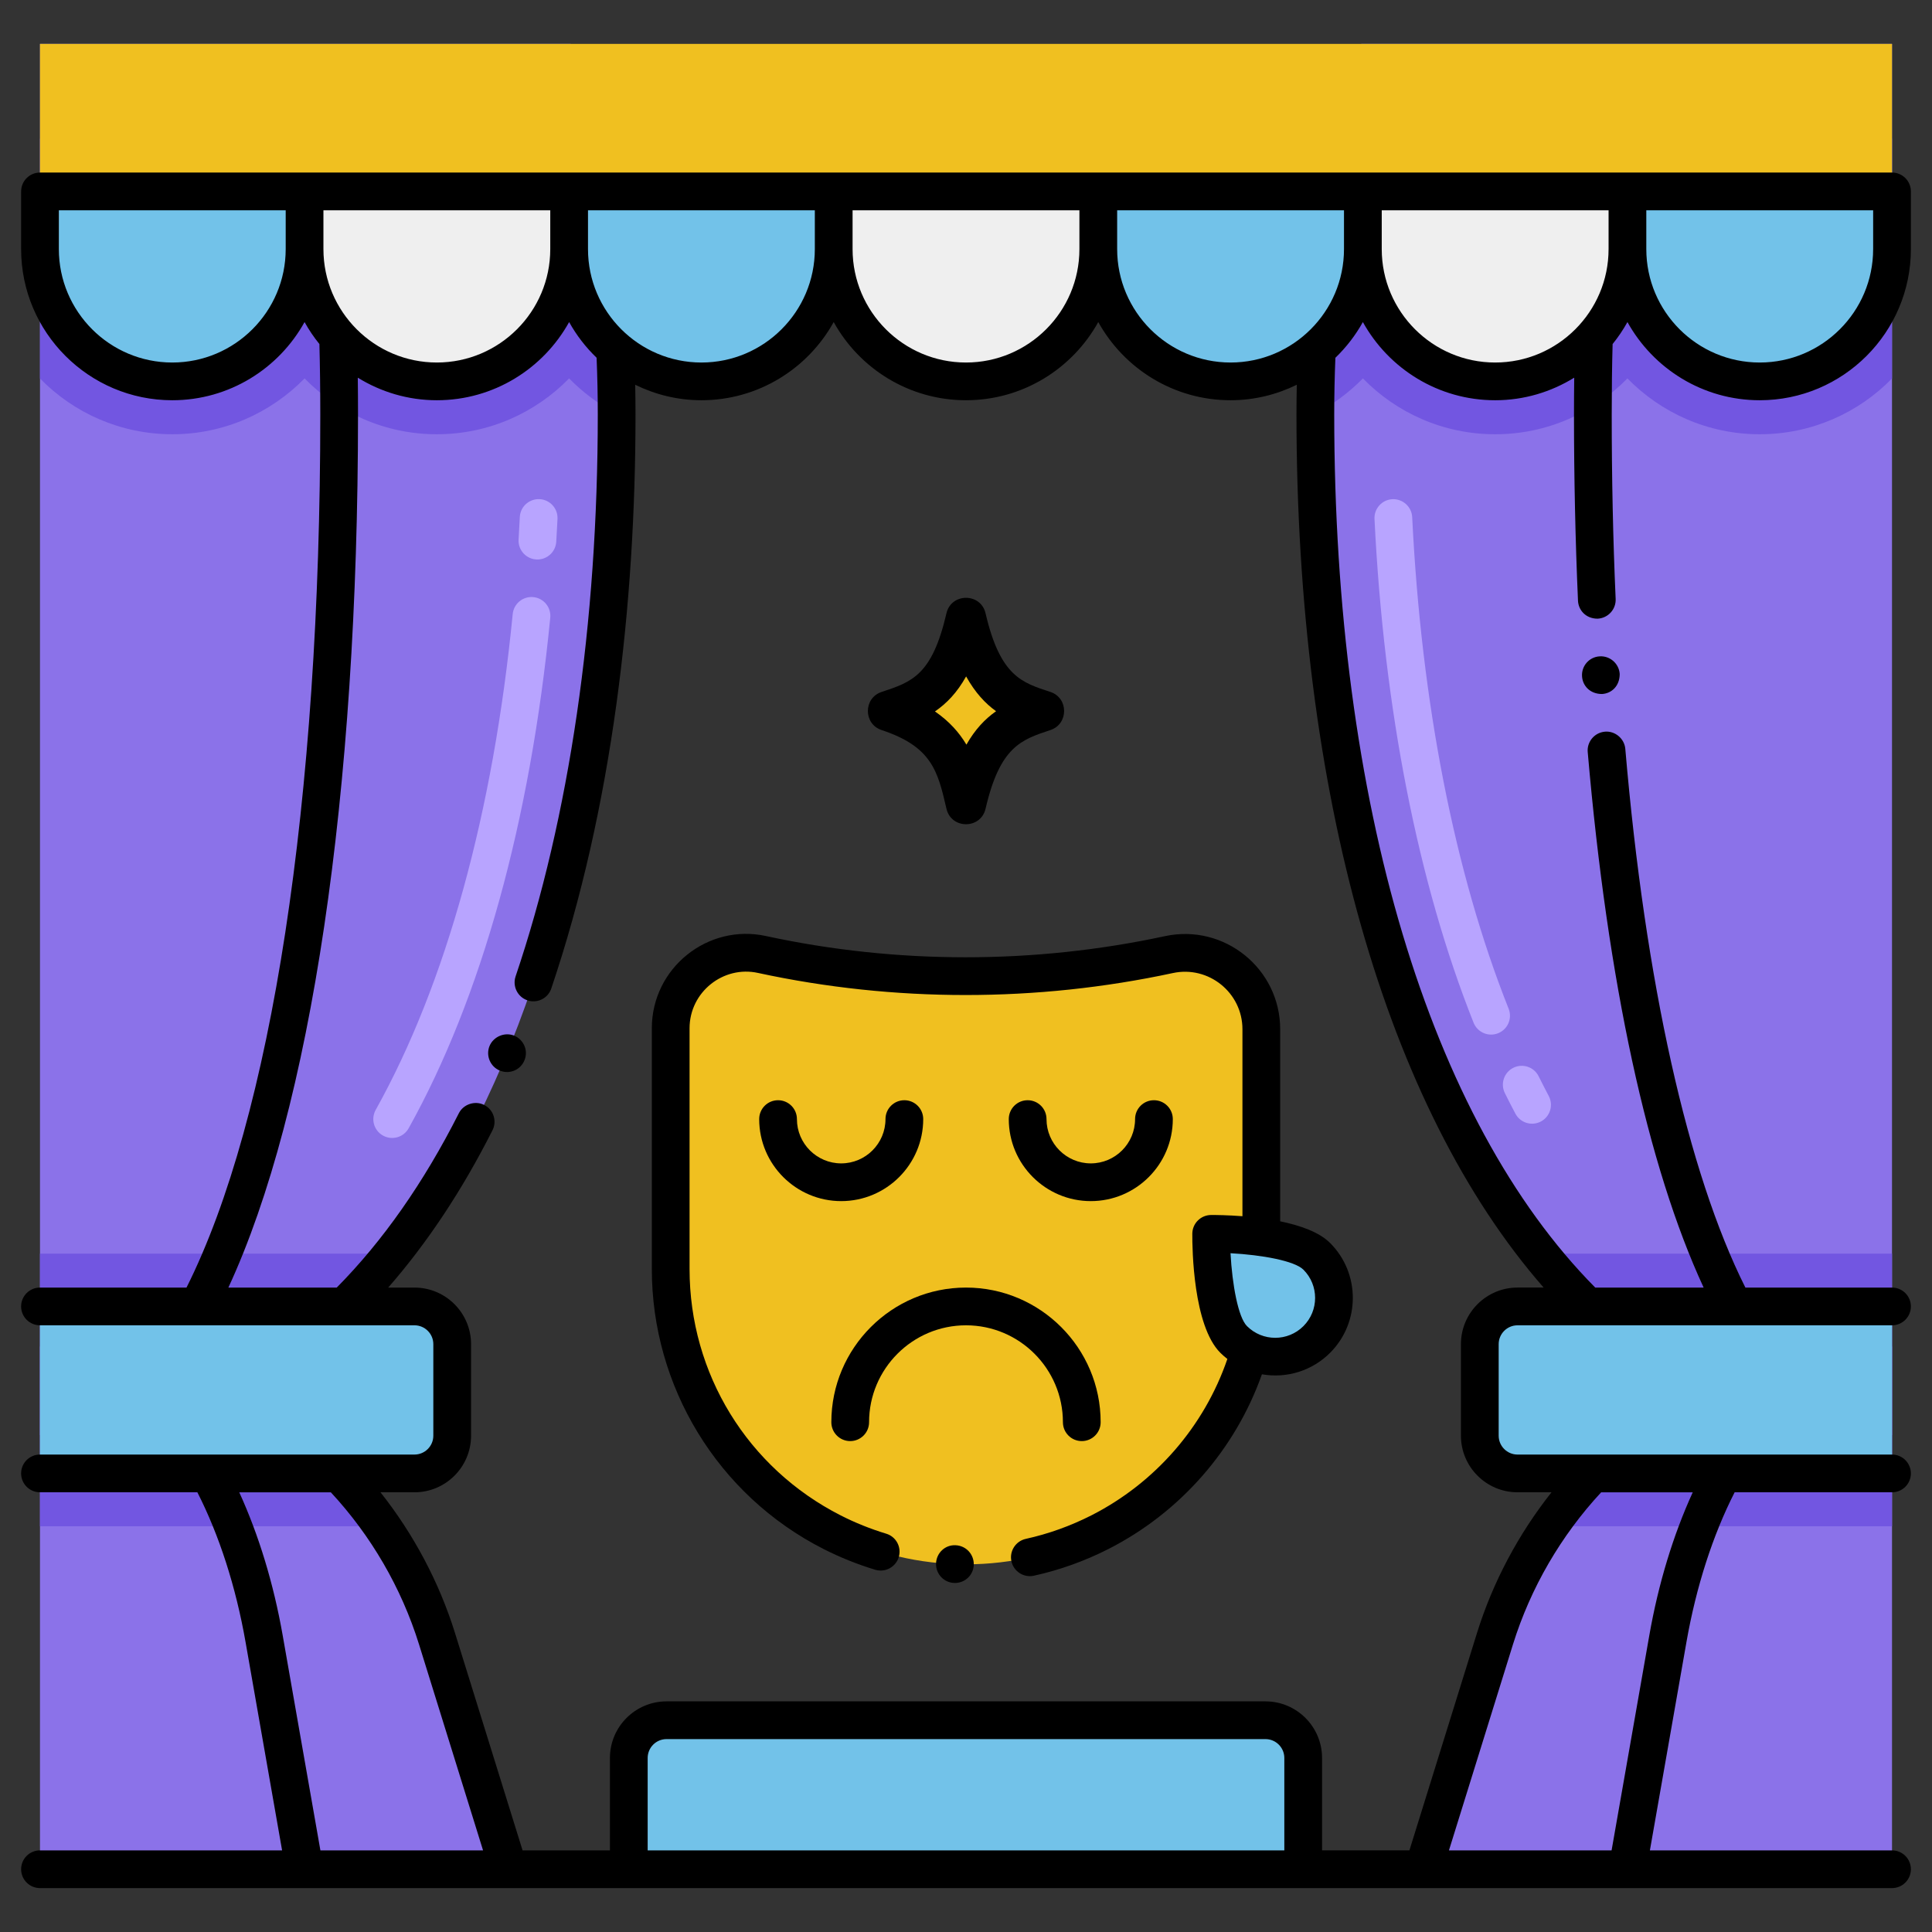 <?xml version="1.0" encoding="utf-8"?>
<!-- Generator: Adobe Illustrator 24.0.0, SVG Export Plug-In . SVG Version: 6.00 Build 0)  -->
<svg version="1.1" xmlns="http://www.w3.org/2000/svg" xmlns:xlink="http://www.w3.org/1999/xlink" x="0px" y="0px"
	 viewBox="0 0 256 256" enable-background="new 0 0 256 256" xml:space="preserve">
<rect x="0" y="0" width="256" height="256" fill="#333333" stroke="none"/>
<g id="Caption">
</g>
<g id="Icons">
	<g>
		<path fill="#8B72E9" d="M250.702,178.408v69.277h-62.103l9.488-30.53C205.247,194.111,226.571,178.408,250.702,178.408
			L250.702,178.408z"/>
		<path fill="#8B72E9" d="M5.298,178.408v69.277h62.103l-9.488-30.53C50.753,194.111,29.429,178.408,5.298,178.408L5.298,178.408z"
			/>
		<path fill="#8B72E9" d="M81.709,54.926c0,74.69-26.97,135.23-76.41,135.23V5.816h70.32C79.699,21.63,81.709,38.268,81.709,54.926z
			"/>
		<path fill="#7256E1" d="M81.71,54.801c-2.35-1.21-4.47-2.79-6.3-4.66c-4.45,4.56-10.66,7.4-17.53,7.4
			c-6.86,0-13.07-2.84-17.52-7.4c-4.46,4.56-10.67,7.4-17.53,7.4c-6.86,0-13.08-2.83-17.53-7.39v-31.78h73.09
			C80.61,30.291,81.7,42.541,81.71,54.801z"/>
		<path fill="#7256E1" d="M50.67,202.241H5.3v-36.13h46.66c-6.3,7.91-13.57,14.12-21.78,18.24
			C38.35,188.491,45.42,194.621,50.67,202.241z"/>
		<path fill="#72C2E9" d="M5.298,173.113v22.128h49.62c2.761,0,5-2.239,5-5v-12.128c0-2.761-2.239-5-5-5H5.298z"/>
		<path fill="#8B72E9" d="M174.291,54.926c0,74.69,26.97,135.23,76.41,135.23V5.816h-70.32
			C176.301,21.63,174.291,38.268,174.291,54.926z"/>
		<path fill="#7256E1" d="M250.7,18.371v31.78c-4.45,4.56-10.67,7.39-17.53,7.39c-6.86,0-13.07-2.84-17.53-7.4
			c-4.45,4.56-10.66,7.4-17.52,7.4c-6.87,0-13.08-2.84-17.53-7.4c-1.83,1.87-3.95,3.45-6.3,4.66c0.01-12.26,1.1-24.51,3.32-36.43
			H250.7z"/>
		<path fill="#7256E1" d="M250.7,166.111v36.13h-45.37c5.25-7.62,12.32-13.75,20.49-17.89c-8.21-4.12-15.48-10.33-21.78-18.24H250.7
			z"/>
		<path fill="#72C2E9" d="M250.702,173.113v22.128h-49.62c-2.761,0-5-2.239-5-5v-12.128c0-2.761,2.239-5,5-5H250.702z"/>
		<path fill="#72C2E9" d="M83.319,232.943v14.745h89.362v-14.745c0-2.761-2.239-5-5-5H88.319
			C85.558,227.943,83.319,230.182,83.319,232.943z"/>
		<path d="M139.182,91.685c-3.729-1.228-6.641-2.022-8.591-10.421c-0.635-2.737-4.548-2.73-5.181,0
			c-1.907,8.213-4.566,9.092-8.591,10.422c-2.424,0.801-2.43,4.248,0,5.051c6.686,2.209,7.444,5.476,8.591,10.421
			c0.637,2.743,4.545,2.742,5.182,0c1.905-8.212,4.709-9.139,8.591-10.421C141.606,95.935,141.611,92.487,139.182,91.685z"/>
		<path fill="#F0C020" d="M131.985,94.239c-1.47,1.03-2.79,2.42-3.93,4.43c-0.94-1.58-2.25-3.08-4.17-4.4
			c1.55-1.06,2.94-2.5,4.13-4.64C129.215,91.789,130.575,93.229,131.985,94.239z"/>
		<path fill="#F0C020" d="M88.872,136.254v31.901c0,14.726,8.268,28.204,21.394,34.878l0,0c11.143,5.666,24.323,5.666,35.466,0l0,0
			c13.127-6.674,21.394-20.153,21.394-34.878v-31.774c0-6.441-5.943-11.24-12.24-9.883l0,0c-17.764,3.828-36.14,3.822-53.902-0.019
			l0,0C94.756,125.132,88.872,129.88,88.872,136.254z"/>
		<path fill="#72C2E9" d="M163.466,177.489c3.041,3.041,7.972,3.041,11.013,0s3.041-7.972,0-11.013
			c-3.041-3.041-13.992-2.979-13.992-2.979S160.425,174.448,163.466,177.489z"/>
		<rect x="5.298" y="5.816" fill="#F0C020" width="245.404" height="19.553"/>
		<path fill="#72C2E9" d="M5.298,25.369v7.641c0,9.681,7.848,17.529,17.529,17.529h0c9.681,0,17.529-7.848,17.529-17.529v-7.641
			H5.298z"/>
		<path fill="#EFEFEF" d="M40.356,25.369v7.641c0,9.681,7.848,17.529,17.529,17.529h0c9.681,0,17.529-7.848,17.529-17.529v-7.641
			H40.356z"/>
		<path fill="#72C2E9" d="M75.414,25.369v7.641c0,9.681,7.848,17.529,17.529,17.529h0c9.681,0,17.529-7.848,17.529-17.529v-7.641
			H75.414z"/>
		<path fill="#EFEFEF" d="M110.471,25.369v7.641c0,9.681,7.848,17.529,17.529,17.529h0c9.681,0,17.529-7.848,17.529-17.529v-7.641
			H110.471z"/>
		<path fill="#72C2E9" d="M145.529,25.369v7.641c0,9.681,7.848,17.529,17.529,17.529h0c9.681,0,17.529-7.848,17.529-17.529v-7.641
			H145.529z"/>
		<path fill="#EFEFEF" d="M180.586,25.369v7.641c0,9.681,7.848,17.529,17.529,17.529h0c9.681,0,17.529-7.848,17.529-17.529v-7.641
			H180.586z"/>
		<path fill="#72C2E9" d="M215.644,25.369v7.641c0,9.681,7.848,17.529,17.529,17.529h0c9.681,0,17.529-7.848,17.529-17.529v-7.641
			H215.644z"/>
		<path fill="#B8A4FF" d="M50.747,150.469c-1.206-0.673-1.638-2.195-0.966-3.401c9.302-16.679,15.58-39.398,18.155-65.704
			c0.135-1.374,1.357-2.377,2.731-2.245c1.375,0.135,2.38,1.358,2.245,2.732c-2.643,26.984-9.131,50.377-18.765,67.652
			C53.473,150.714,51.95,151.139,50.747,150.469z M71.212,74.135c-1.444,0-2.585-1.215-2.497-2.651
			c0.06-0.988,0.114-1.978,0.162-2.969c0.067-1.379,1.227-2.437,2.619-2.375c1.379,0.067,2.442,1.24,2.375,2.619
			c-0.05,1.01-0.104,2.02-0.166,3.027C73.625,73.114,72.523,74.135,71.212,74.135z"/>
		<path fill="#B8A4FF" d="M200.798,147.566c-0.476-0.897-0.941-1.808-1.399-2.731c-0.613-1.237-0.106-2.737,1.131-3.35
			c1.236-0.613,2.736-0.107,3.35,1.13c0.437,0.882,0.883,1.752,1.337,2.609c0.646,1.22,0.182,2.733-1.038,3.38
			C202.957,149.251,201.445,148.785,200.798,147.566z M195.256,135.513c-7.354-18.484-11.894-41.565-13.128-66.747
			c-0.067-1.379,0.996-2.552,2.375-2.62c1.361-0.062,2.552,0.996,2.619,2.375c1.207,24.639,5.627,47.165,12.78,65.143
			c0.51,1.283-0.116,2.737-1.399,3.247C197.217,137.424,195.766,136.792,195.256,135.513z"/>
		<path d="M69.49,140.501c0.544-1.298-0.097-2.736-1.351-3.27c-1.26-0.51-2.75,0.12-3.27,1.36c-0.521,1.27,0.08,2.74,1.359,3.27
			C67.582,142.401,68.992,141.73,69.49,140.501z"/>
		<path d="M211.96,86.97c-1.407,0.084-2.431,1.304-2.33,2.66c0.074,1.205,1.021,2.33,2.65,2.33c1.24-0.074,2.34-1.028,2.34-2.66
			C214.53,87.941,213.34,86.881,211.96,86.97z"/>
		<path d="M112.657,190.952c1.381,0,2.5-1.119,2.5-2.5c0-7.081,5.762-12.842,12.843-12.842s12.842,5.761,12.842,12.842
			c0,1.381,1.119,2.5,2.5,2.5s2.5-1.119,2.5-2.5c0-9.838-8.004-17.842-17.842-17.842c-9.839,0-17.843,8.004-17.843,17.842
			C110.157,189.833,111.276,190.952,112.657,190.952z"/>
		<path d="M155.403,148.286c0-1.381-1.119-2.5-2.5-2.5s-2.5,1.119-2.5,2.5c0,3.235-2.632,5.868-5.867,5.868
			s-5.868-2.632-5.868-5.868c0-1.381-1.119-2.5-2.5-2.5s-2.5,1.119-2.5,2.5c0,5.993,4.875,10.868,10.868,10.868
			C150.528,159.154,155.403,154.279,155.403,148.286z"/>
		<path d="M122.331,148.286c0-1.381-1.119-2.5-2.5-2.5s-2.5,1.119-2.5,2.5c0,3.235-2.632,5.868-5.867,5.868
			s-5.867-2.632-5.867-5.868c0-1.381-1.119-2.5-2.5-2.5s-2.5,1.119-2.5,2.5c0,5.993,4.875,10.868,10.867,10.868
			S122.331,154.279,122.331,148.286z"/>
		<path d="M126.62,204.751c-1.4-0.07-2.54,1.03-2.59,2.41c-0.052,1.402,1.067,2.59,2.5,2.59c1.35,0,2.449-1.05,2.5-2.4
			C129.07,205.974,128.029,204.813,126.62,204.751z"/>
		<path d="M109.14,205.26c2.19,1.11,4.49,2.03,6.83,2.74c1.423,0.414,2.743-0.433,3.12-1.67c0.395-1.327-0.348-2.718-1.67-3.11
			c-2.07-0.63-4.101-1.44-6.021-2.42c-12.35-6.28-20.029-18.79-20.029-32.65v-31.9c0-4.795,4.473-8.355,9.093-7.326
			c18.021,3.892,36.883,3.897,54.951,0.01c4.732-1.017,9.216,2.597,9.216,7.446v24.775c-1.931-0.149-3.504-0.164-4.157-0.162
			c-1.37,0.008-2.479,1.116-2.486,2.486c-0.011,2.003,0.115,12.177,3.712,15.773c0.297,0.297,0.611,0.565,0.933,0.817
			c-3.052,8.924-9.542,16.414-18.033,20.731c-2.759,1.399-5.679,2.45-8.678,3.109c-1.351,0.3-2.2,1.64-1.9,2.98
			c0.287,1.307,1.605,2.205,2.98,1.9c3.41-0.75,6.729-1.94,9.859-3.53c0,0,0.001-0.001,0.001-0.001s0.001,0,0.001-0.001
			c9.518-4.839,16.818-13.192,20.348-23.156c3.402,0.587,6.719-0.531,9.036-2.85c4.011-4.011,4.011-10.537,0-14.548
			c-1.452-1.453-3.985-2.332-6.616-2.872v-25.453c0-8.025-7.409-14.018-15.266-12.334c-17.381,3.739-35.527,3.73-52.832-0.006
			c-7.727-1.716-15.162,4.219-15.162,12.21v31.9C86.37,183.657,95.042,198.108,109.14,205.26z M172.711,175.718
			c-2.067,2.066-5.41,2.066-7.478,0c-1.173-1.173-1.959-5.5-2.183-9.66c4.16,0.223,8.487,1.009,9.66,2.182
			C174.776,170.307,174.776,173.652,172.711,175.718z"/>
		<path d="M250.702,245.184H218.62l4.843-27.601c1.289-7.352,3.494-14.168,6.385-19.846h20.853c1.381,0,2.5-1.119,2.5-2.5
			s-1.119-2.5-2.5-2.5h-49.619c-1.379,0-2.5-1.122-2.5-2.5V178.11c0-1.378,1.121-2.5,2.5-2.5c10.917,0,39.746,0,49.619,0
			c1.381,0,2.5-1.119,2.5-2.5s-1.119-2.5-2.5-2.5h-19.429c-7.635-15.232-13.269-40.478-15.912-71.39
			c-0.119-1.35-1.35-2.39-2.699-2.27c-1.428,0.128-2.401,1.384-2.28,2.7c2.641,30.507,7.929,54.894,15.359,70.959h-14.365
			c-21.987-22.204-34.584-64.272-34.584-115.692c0-2.564,0.057-5.075,0.154-7.51c1.435-1.385,2.669-2.974,3.642-4.732
			c3.417,6.17,9.991,10.36,17.529,10.36c3.843,0,7.423-1.107,10.476-2.991c-0.02,1.567-0.031,3.184-0.031,4.885
			c0,8.36,0.181,16.66,0.53,24.66c0.056,1.256,1.031,2.39,2.6,2.39c1.38-0.07,2.45-1.23,2.391-2.61
			c-0.351-7.89-0.521-16.11-0.521-24.44c0-3.34,0.036-6.399,0.118-9.342c0.736-0.909,1.396-1.882,1.966-2.912
			c3.417,6.17,9.991,10.36,17.529,10.36c11.044,0,20.028-8.985,20.028-20.029v-7.641c0-1.381-1.119-2.5-2.5-2.5
			c-78.172,0-177.352,0-245.403,0c-1.381,0-2.5,1.119-2.5,2.5v7.641c0,11.044,8.985,20.029,20.029,20.029
			c7.538,0,14.112-4.19,17.528-10.36c0.571,1.03,1.23,2.004,1.967,2.913c0.078,2.936,0.117,5.996,0.117,9.338
			c0,51.214-6.451,93.202-17.726,115.683H5.298c-1.381,0-2.5,1.119-2.5,2.5s1.119,2.5,2.5,2.5c16.75,0,38.718,0,49.62,0
			c1.379,0,2.5,1.122,2.5,2.5v12.127c0,1.378-1.121,2.5-2.5,2.5H5.298c-1.381,0-2.5,1.119-2.5,2.5s1.119,2.5,2.5,2.5h20.854
			c2.891,5.676,5.096,12.492,6.386,19.847l4.841,27.6H5.299c-1.381,0-2.5,1.119-2.5,2.5s1.119,2.5,2.5,2.5h245.403
			c1.381,0,2.5-1.119,2.5-2.5S252.083,245.184,250.702,245.184z M218.538,216.72l-4.994,28.464h-21.551l8.483-27.293
			c2.333-7.495,6.373-14.432,11.686-20.153h12.135C221.724,203.362,219.745,209.833,218.538,216.72z M248.201,33.007
			c0,8.287-6.741,15.029-15.028,15.029s-15.029-6.742-15.029-15.029v-5.141h30.058V33.007z M213.144,33.007
			c0,8.287-6.741,15.029-15.028,15.029s-15.029-6.742-15.029-15.029v-5.141h30.058V33.007z M148.028,27.866h30.058v5.141
			c0,8.287-6.741,15.029-15.028,15.029s-15.029-6.742-15.029-15.029V27.866z M112.971,33.007v-5.141h30.057v5.141
			c0,8.287-6.742,15.029-15.029,15.029c-8.284,0-15.023-6.737-15.028-15.019C112.97,33.013,112.971,33.01,112.971,33.007z
			 M77.913,33.007v-5.141h30.057v5.141c0,0.003,0,0.006,0,0.01c-0.005,8.283-6.744,15.019-15.028,15.019
			C84.655,48.036,77.913,41.294,77.913,33.007z M22.827,48.036c-8.287,0-15.029-6.742-15.029-15.029v-5.141h30.058v5.141
			C37.855,41.294,31.114,48.036,22.827,48.036z M42.855,27.866h30.058v5.141c0,8.287-6.741,15.029-15.028,15.029
			s-15.029-6.742-15.029-15.029V27.866z M62.418,190.238V178.11c0-4.136-3.364-7.5-7.5-7.5h-3.479
			c5.138-5.872,9.779-12.846,13.821-20.85c0.605-1.19,0.16-2.715-1.11-3.35c-1.199-0.61-2.75-0.1-3.35,1.1
			c-4.653,9.201-10.093,16.955-16.18,23.1H30.261c10.944-23.638,17.178-65.367,17.178-115.683c0-1.693-0.011-3.309-0.03-4.882
			c3.052,1.884,6.633,2.99,10.476,2.99c7.538,0,14.112-4.19,17.528-10.36c0.973,1.756,2.206,3.345,3.64,4.729
			c0.1,2.449,0.157,4.964,0.157,7.515c0,27.63-3.76,53.38-10.891,74.46c-0.439,1.3,0.261,2.73,1.57,3.17
			c1.26,0.438,2.714-0.231,3.16-1.57c8.12-24.026,11.16-50.998,11.16-76.06c0-1.317-0.017-2.629-0.042-3.937
			c2.654,1.301,5.625,2.052,8.774,2.052c7.538,0,14.111-4.189,17.528-10.359c3.417,6.169,9.99,10.359,17.528,10.359
			c7.539,0,14.113-4.19,17.53-10.361c3.417,6.17,9.991,10.361,17.53,10.361c3.15,0,6.121-0.751,8.775-2.052
			c-0.025,1.299-0.043,2.609-0.043,3.934c0,50.154,11.873,91.829,32.75,115.692h-3.458c-4.136,0-7.5,3.364-7.5,7.5v12.127
			c0,4.136,3.364,7.5,7.5,7.5h4.502c-4.385,5.541-7.774,11.896-9.881,18.668l-8.946,28.778h-11.576V232.94
			c0-4.136-3.364-7.5-7.5-7.5H88.319c-4.136,0-7.5,3.364-7.5,7.5v12.245H69.243l-8.946-28.779
			c-2.107-6.773-5.495-13.127-9.881-18.668h4.502C59.054,197.738,62.418,194.373,62.418,190.238z M170.181,245.184H85.819V232.94
			c0-1.378,1.121-2.5,2.5-2.5h79.361c1.379,0,2.5,1.122,2.5,2.5V245.184z M37.462,216.72c-1.208-6.889-3.187-13.359-5.76-18.982
			h12.135c5.313,5.721,9.354,12.658,11.686,20.153l8.484,27.294H42.455L37.462,216.72z"/>
	</g>
</g>
</svg>
